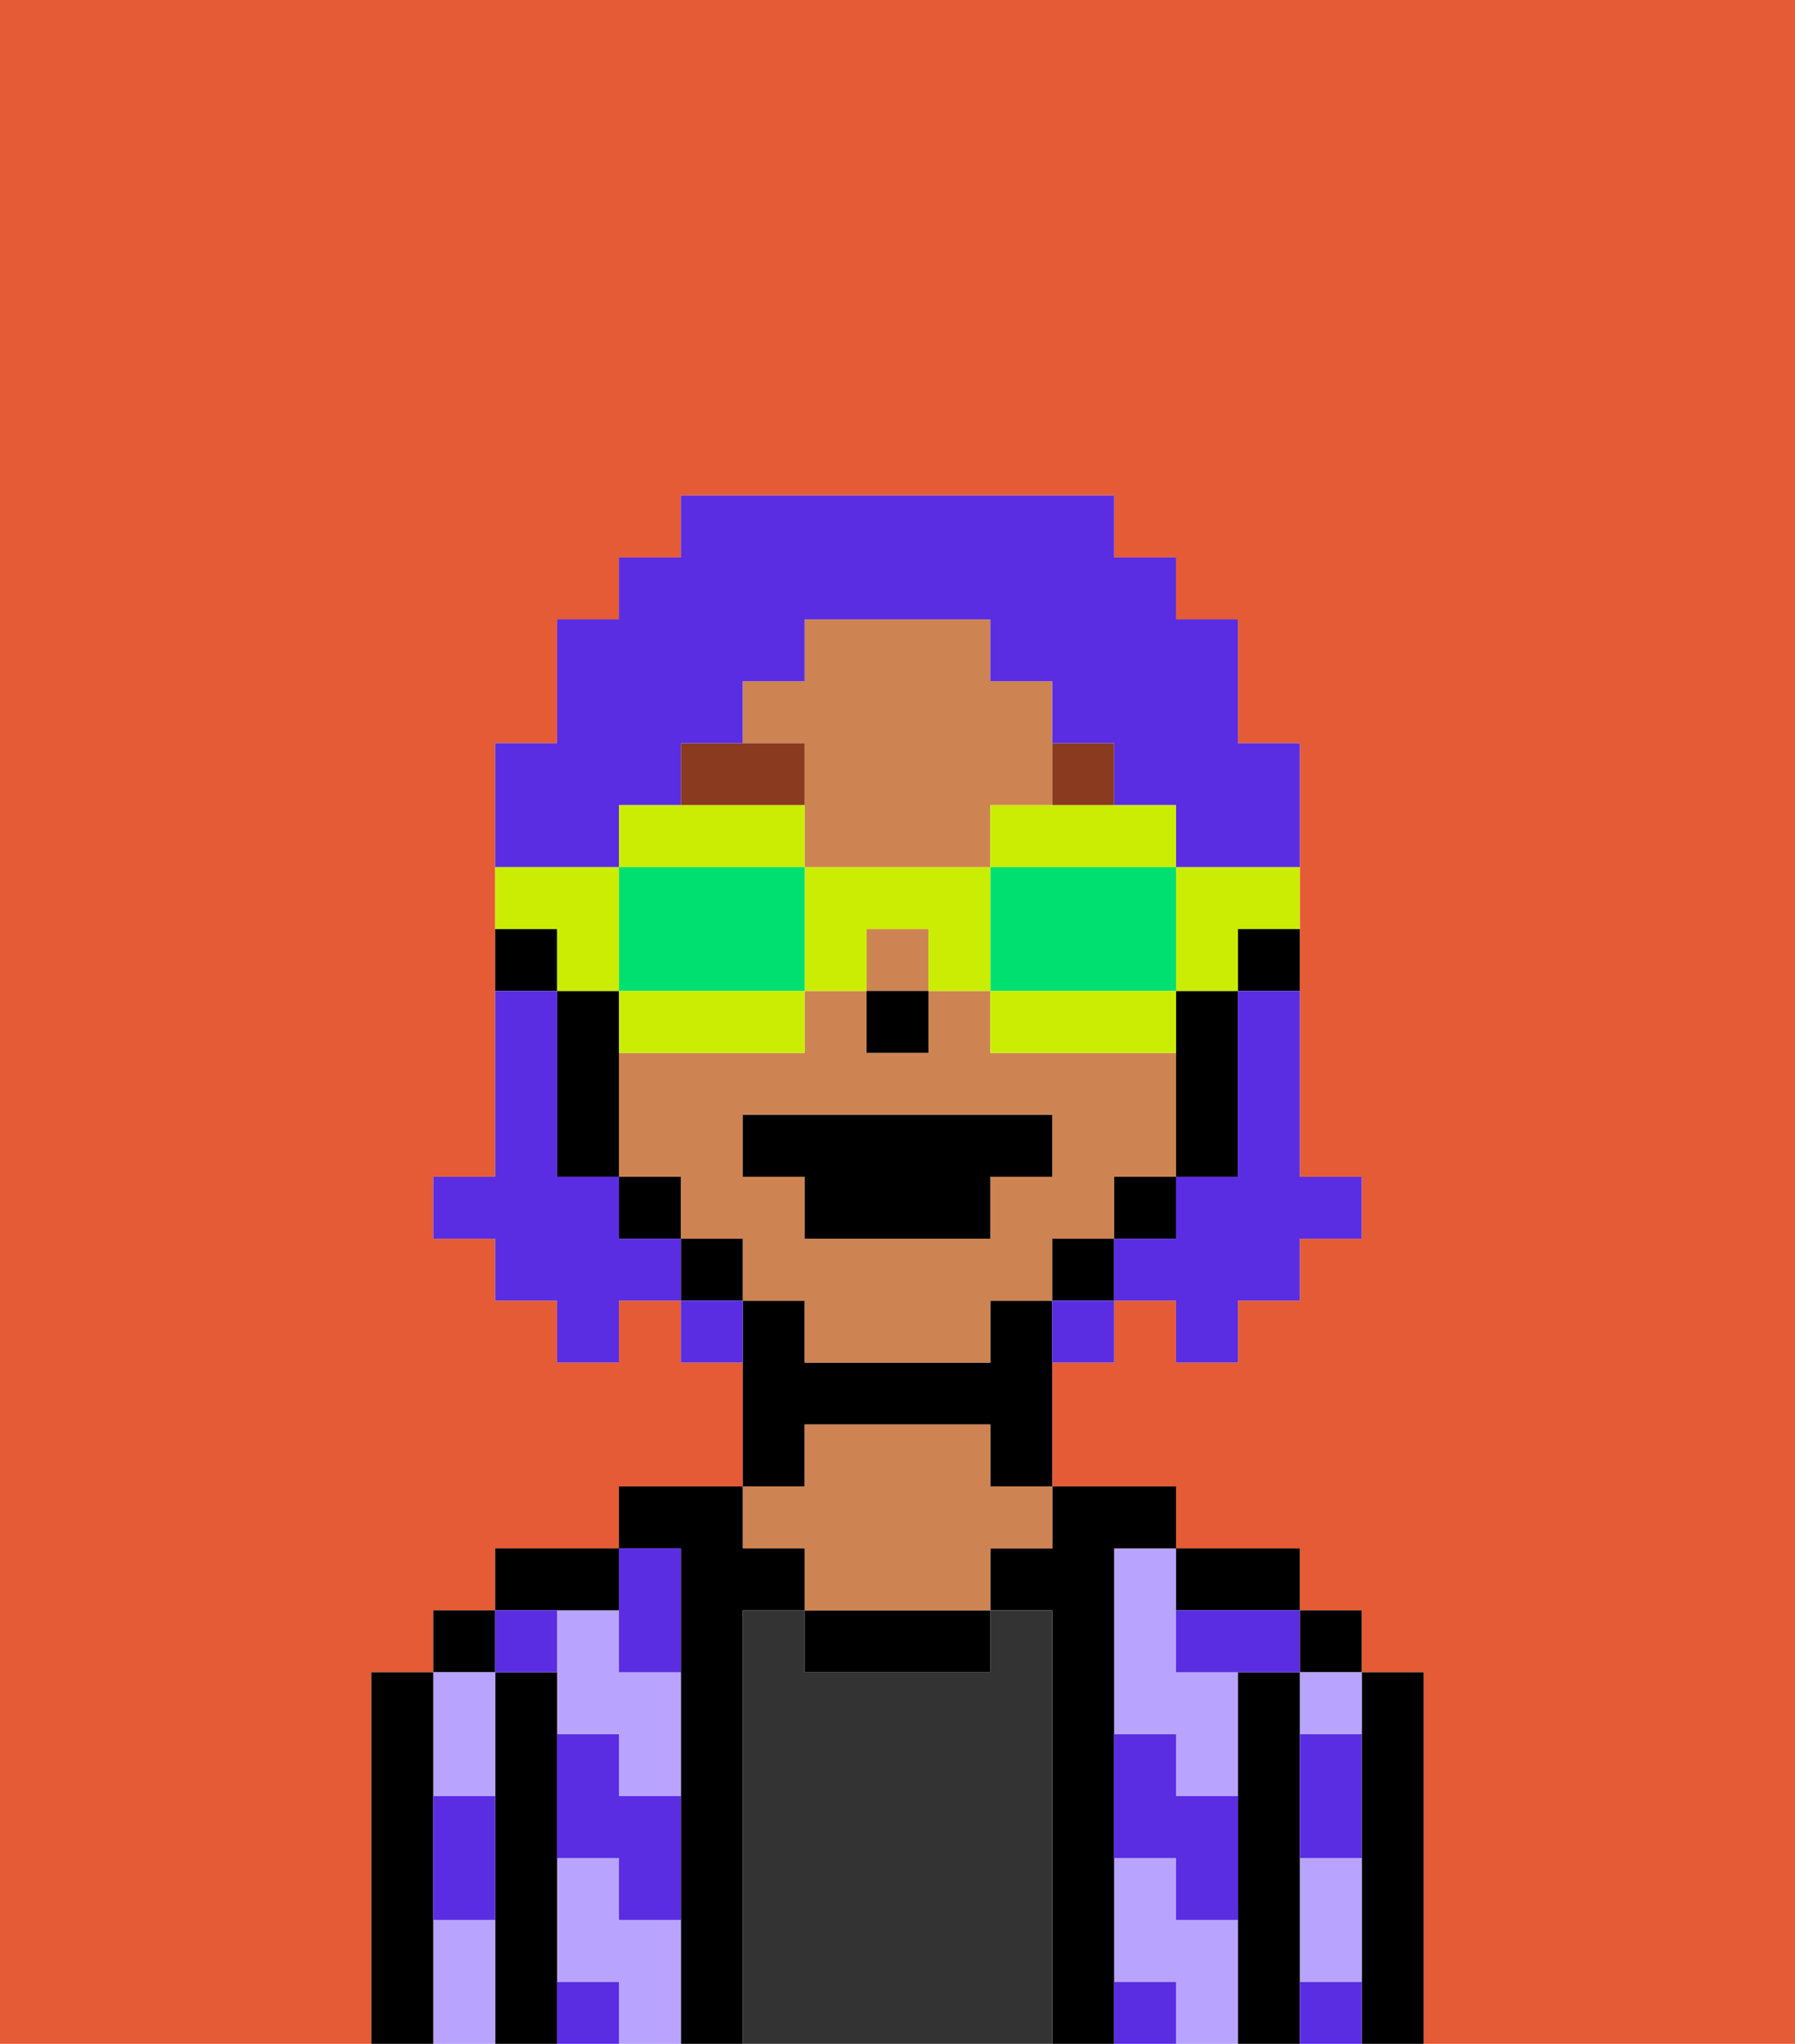 <svg xmlns="http://www.w3.org/2000/svg" viewBox="0 0 29 33"><defs><style>polygon,rect,path{shape-rendering:crispedges;}.oa9-1{fill:#e55b35;}.oa9-2{fill:#000000;}.oa9-3{fill:#b8a4ff;}.oa9-4{fill:#333333;}.oa9-5{fill:#ce8452;}.oa9-6{fill:#5a2de2;}.oa9-7{fill:#893a1f;}.oa9-8{fill:#5a2de2;}.oa9-9{fill:#cbed03;}.oa9-10{fill:#00e070;}</style></defs><path class="oa9-1" d="M6,32V27H7V26H8V25h2V24h2V22H11V21H10v1H9V21H8V20H7V19H8V12H9V10h1V9h1V8h7V9h1v1h1v2h1v7h1v1H21v1H20v1H19V21H18v1H17v2h2v1h2v1h1v1h1v6h6V0H0V33H6Z"/><path class="oa9-2" d="M23,27H22v6h1V27Z"/><rect class="oa9-2" x="21" y="26" width="1" height="1"/><path class="oa9-3" d="M21,28h1V27H21Z"/><path class="oa9-3" d="M21,31v1h1V30H21Z"/><path class="oa9-2" d="M21,31V27H20v6h1V31Z"/><path class="oa9-3" d="M18,26v2h1v1h1V27H19V25H18Z"/><path class="oa9-3" d="M19,31V30H18v2h1v1h1V31Z"/><path class="oa9-2" d="M20,26h1V25H19v1Z"/><path class="oa9-2" d="M18,31V25h1V24H17v1H16v1h1v7h1V31Z"/><path class="oa9-4" d="M17,26H16v1H13V26H12v7h5V26Z"/><path class="oa9-2" d="M13,26v1h3V26H13Z"/><path class="oa9-2" d="M13,23h3v1h1V21H16v1H13V21H12v3h1Z"/><path class="oa9-5" d="M13,25v1h3V25h1V24H16V23H13v1H12v1Z"/><path class="oa9-2" d="M12,26h1V25H12V24H10v1h1v8h1V26Z"/><path class="oa9-3" d="M10,31V30H9v2h1v1h1V31Z"/><path class="oa9-3" d="M10,26H9v2h1v1h1V27H10Z"/><path class="oa9-2" d="M10,26V25H8v1h2Z"/><path class="oa9-2" d="M9,31V27H8v6H9V31Z"/><rect class="oa9-2" x="7" y="26" width="1" height="1"/><path class="oa9-3" d="M8,29V27H7v2Z"/><path class="oa9-3" d="M7,31v2H8V31Z"/><path class="oa9-2" d="M7,30V27H6v6H7V30Z"/><path class="oa9-6" d="M21,29v1h1V28H21Z"/><path class="oa9-6" d="M21,32v1h1V32Z"/><path class="oa9-6" d="M19,26v1h2V26H19Z"/><path class="oa9-6" d="M19,28H18v2h1v1h1V29H19Z"/><path class="oa9-6" d="M18,32v1h1V32Z"/><path class="oa9-6" d="M10,27h1V25H10v2Z"/><path class="oa9-6" d="M10,28H9v2h1v1h1V29H10Z"/><path class="oa9-6" d="M9,32v1h1V32Z"/><path class="oa9-6" d="M9,27V26H8v1Z"/><path class="oa9-6" d="M7,30v1H8V29H7Z"/><path class="oa9-2" d="M20,16h1V15H20Z"/><rect class="oa9-5" x="14" y="15" width="1" height="1"/><path class="oa9-5" d="M13,13v1h3V13h1V11H16V10H13v1H12v1h1Z"/><path class="oa9-5" d="M18,20V19h1V17H16V16H15v1H14V16H13v1H10v2h1v1h1v1h1v1h3V21h1V20Zm-2-1v1H13V19H12V18h5v1Z"/><path class="oa9-2" d="M19,18v1h1V16H19v2Z"/><rect class="oa9-2" x="18" y="19" width="1" height="1"/><rect class="oa9-2" x="17" y="20" width="1" height="1"/><rect class="oa9-2" x="11" y="20" width="1" height="1"/><rect class="oa9-2" x="10" y="19" width="1" height="1"/><path class="oa9-2" d="M10,16H9v3h1V16Z"/><path class="oa9-2" d="M9,15H8v1H9Z"/><rect class="oa9-2" x="14" y="16" width="1" height="1"/><path class="oa9-7" d="M13,12H11v1h2Z"/><path class="oa9-7" d="M18,13V12H17v1Z"/><polygon class="oa9-2" points="17 18 12 18 12 19 13 19 13 20 16 20 16 19 17 19 17 18"/><path class="oa9-8" d="M20,17v2H19v1H18v1h1v1h1V21h1V20h1V19H21V16H20Z"/><path class="oa9-8" d="M10,13h1V12h1V11h1V10h3v1h1v1h1v1h1v1h2V12H20V10H19V9H18V8H11V9H10v1H9v2H8v2h2Z"/><path class="oa9-8" d="M10,20V19H9V16H8v3H7v1H8v1H9v1h1V21h1V20Z"/><path class="oa9-8" d="M11,21v1h1V21Z"/><path class="oa9-8" d="M17,22h1V21H17Z"/><path class="oa9-9" d="M19,16h1V15h1V14H19Z"/><path class="oa9-9" d="M16,13v1h3V13H16Z"/><path class="oa9-10" d="M16,14v2h3V14H16Z"/><path class="oa9-9" d="M16,16v1h3V16H16Z"/><path class="oa9-9" d="M13,14v2h1V15h1v1h1V14Z"/><path class="oa9-9" d="M13,14V13H10v1h3Z"/><path class="oa9-10" d="M13,16V14H10v2h3Z"/><path class="oa9-9" d="M11,17h2V16H10v1Z"/><path class="oa9-9" d="M9,16h1V14H8v1H9Z"/></svg>